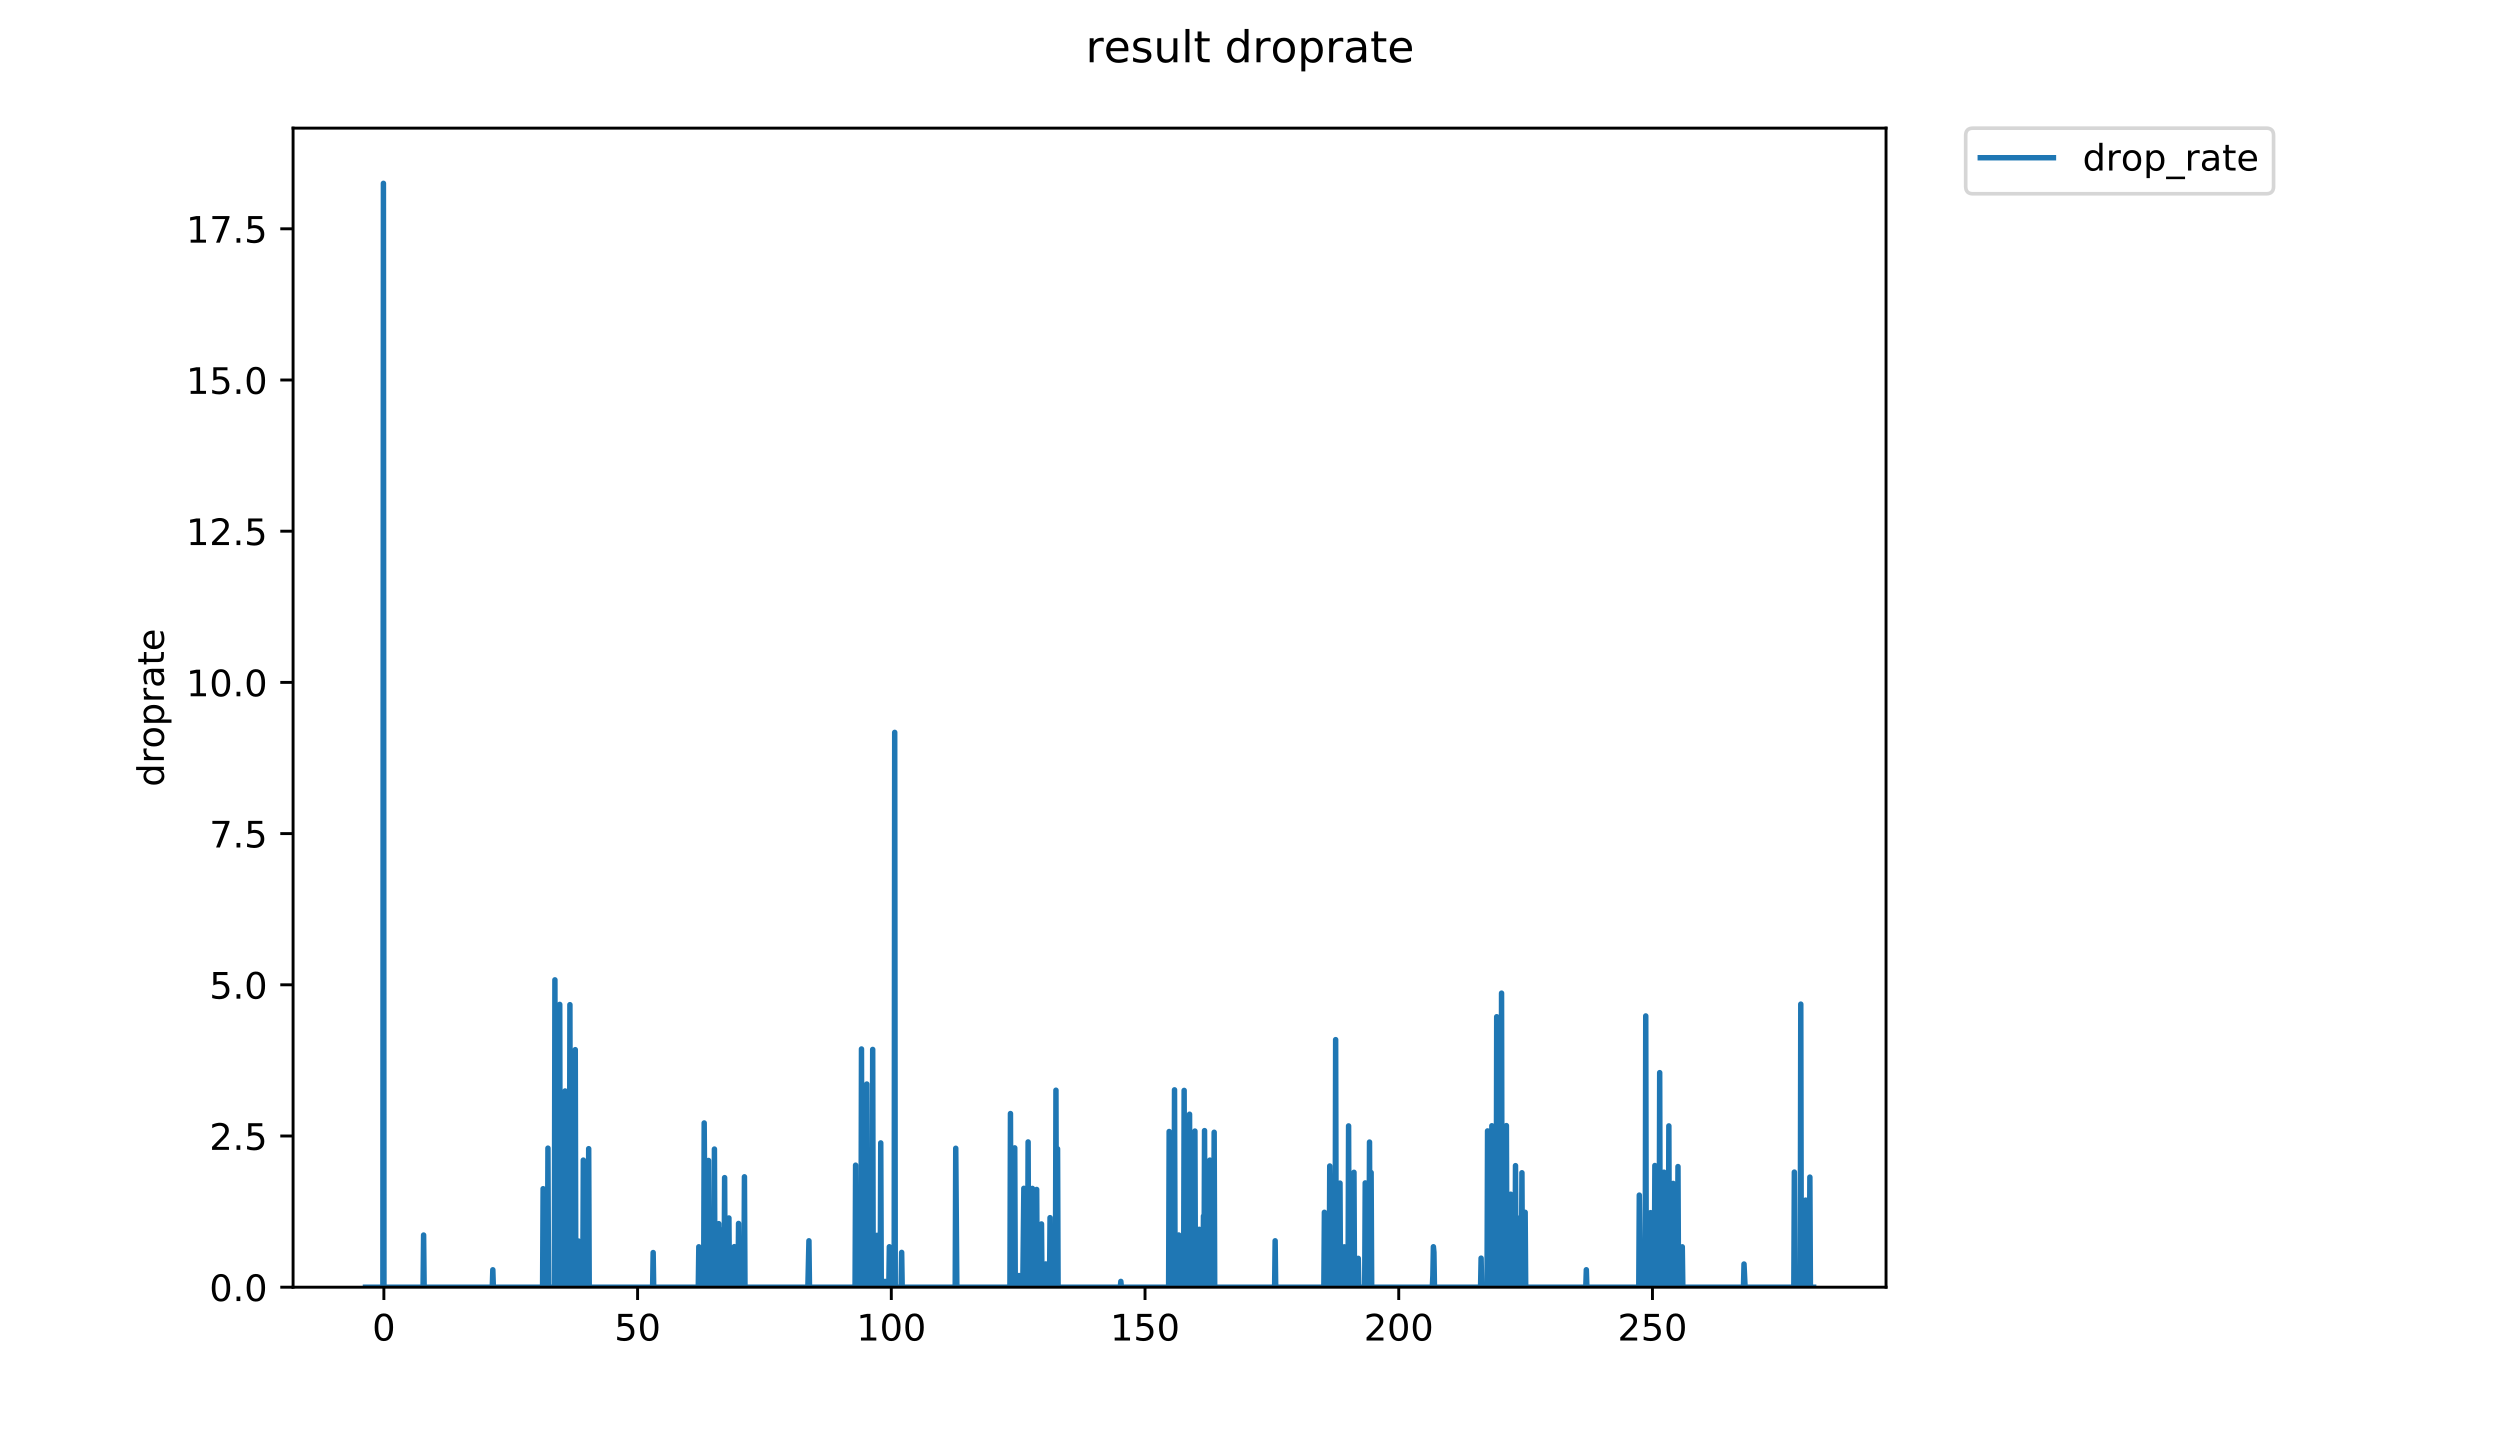 <?xml version="1.0" encoding="utf-8" standalone="no"?>
<!DOCTYPE svg PUBLIC "-//W3C//DTD SVG 1.1//EN"
  "http://www.w3.org/Graphics/SVG/1.1/DTD/svg11.dtd">
<!-- Created with matplotlib (https://matplotlib.org/) -->
<svg height="396pt" version="1.1" viewBox="0 0 684 396" width="684pt" xmlns="http://www.w3.org/2000/svg" xmlns:xlink="http://www.w3.org/1999/xlink">
 <defs>
  <style type="text/css">
*{stroke-linecap:butt;stroke-linejoin:round;}
  </style>
 </defs>
 <g id="figure_1">
  <g id="patch_1">
   <path d="M 0 396 
L 684 396 
L 684 0 
L 0 0 
z
" style="fill:#ffffff;"/>
  </g>
  <g id="axes_1">
   <g id="patch_2">
    <path d="M 80.186 352.174 
L 516.019 352.174 
L 516.019 35.062 
L 80.186 35.062 
z
" style="fill:#ffffff;"/>
   </g>
   <g id="matplotlib.axis_1">
    <g id="xtick_1">
     <g id="line2d_1">
      <defs>
       <path d="M 0 0 
L 0 3.5 
" id="m517646b235" style="stroke:#000000;stroke-width:0.8;"/>
      </defs>
      <g>
       <use style="stroke:#000000;stroke-width:0.8;" x="105.028" xlink:href="#m517646b235" y="352.174"/>
      </g>
     </g>
     <g id="text_1">
      <!-- 0 -->
      <defs>
       <path d="M 31.781 66.406 
Q 24.172 66.406 20.328 58.906 
Q 16.5 51.422 16.5 36.375 
Q 16.5 21.391 20.328 13.891 
Q 24.172 6.391 31.781 6.391 
Q 39.453 6.391 43.281 13.891 
Q 47.125 21.391 47.125 36.375 
Q 47.125 51.422 43.281 58.906 
Q 39.453 66.406 31.781 66.406 
z
M 31.781 74.219 
Q 44.047 74.219 50.516 64.516 
Q 56.984 54.828 56.984 36.375 
Q 56.984 17.969 50.516 8.266 
Q 44.047 -1.422 31.781 -1.422 
Q 19.531 -1.422 13.062 8.266 
Q 6.594 17.969 6.594 36.375 
Q 6.594 54.828 13.062 64.516 
Q 19.531 74.219 31.781 74.219 
z
" id="DejaVuSans-48"/>
      </defs>
      <g transform="translate(101.847 366.773)scale(0.1 -0.1)">
       <use xlink:href="#DejaVuSans-48"/>
      </g>
     </g>
    </g>
    <g id="xtick_2">
     <g id="line2d_2">
      <g>
       <use style="stroke:#000000;stroke-width:0.8;" x="174.445" xlink:href="#m517646b235" y="352.174"/>
      </g>
     </g>
     <g id="text_2">
      <!-- 50 -->
      <defs>
       <path d="M 10.797 72.906 
L 49.516 72.906 
L 49.516 64.594 
L 19.828 64.594 
L 19.828 46.734 
Q 21.969 47.469 24.109 47.828 
Q 26.266 48.188 28.422 48.188 
Q 40.625 48.188 47.75 41.5 
Q 54.891 34.812 54.891 23.391 
Q 54.891 11.625 47.562 5.094 
Q 40.234 -1.422 26.906 -1.422 
Q 22.312 -1.422 17.547 -0.641 
Q 12.797 0.141 7.719 1.703 
L 7.719 11.625 
Q 12.109 9.234 16.797 8.062 
Q 21.484 6.891 26.703 6.891 
Q 35.156 6.891 40.078 11.328 
Q 45.016 15.766 45.016 23.391 
Q 45.016 31 40.078 35.438 
Q 35.156 39.891 26.703 39.891 
Q 22.75 39.891 18.812 39.016 
Q 14.891 38.141 10.797 36.281 
z
" id="DejaVuSans-53"/>
      </defs>
      <g transform="translate(168.083 366.773)scale(0.1 -0.1)">
       <use xlink:href="#DejaVuSans-53"/>
       <use x="63.623" xlink:href="#DejaVuSans-48"/>
      </g>
     </g>
    </g>
    <g id="xtick_3">
     <g id="line2d_3">
      <g>
       <use style="stroke:#000000;stroke-width:0.8;" x="243.862" xlink:href="#m517646b235" y="352.174"/>
      </g>
     </g>
     <g id="text_3">
      <!-- 100 -->
      <defs>
       <path d="M 12.406 8.297 
L 28.516 8.297 
L 28.516 63.922 
L 10.984 60.406 
L 10.984 69.391 
L 28.422 72.906 
L 38.281 72.906 
L 38.281 8.297 
L 54.391 8.297 
L 54.391 0 
L 12.406 0 
z
" id="DejaVuSans-49"/>
      </defs>
      <g transform="translate(234.319 366.773)scale(0.1 -0.1)">
       <use xlink:href="#DejaVuSans-49"/>
       <use x="63.623" xlink:href="#DejaVuSans-48"/>
       <use x="127.246" xlink:href="#DejaVuSans-48"/>
      </g>
     </g>
    </g>
    <g id="xtick_4">
     <g id="line2d_4">
      <g>
       <use style="stroke:#000000;stroke-width:0.8;" x="313.279" xlink:href="#m517646b235" y="352.174"/>
      </g>
     </g>
     <g id="text_4">
      <!-- 150 -->
      <g transform="translate(303.735 366.773)scale(0.1 -0.1)">
       <use xlink:href="#DejaVuSans-49"/>
       <use x="63.623" xlink:href="#DejaVuSans-53"/>
       <use x="127.246" xlink:href="#DejaVuSans-48"/>
      </g>
     </g>
    </g>
    <g id="xtick_5">
     <g id="line2d_5">
      <g>
       <use style="stroke:#000000;stroke-width:0.8;" x="382.696" xlink:href="#m517646b235" y="352.174"/>
      </g>
     </g>
     <g id="text_5">
      <!-- 200 -->
      <defs>
       <path d="M 19.188 8.297 
L 53.609 8.297 
L 53.609 0 
L 7.328 0 
L 7.328 8.297 
Q 12.938 14.109 22.625 23.891 
Q 32.328 33.688 34.812 36.531 
Q 39.547 41.844 41.422 45.531 
Q 43.312 49.219 43.312 52.781 
Q 43.312 58.594 39.234 62.25 
Q 35.156 65.922 28.609 65.922 
Q 23.969 65.922 18.812 64.312 
Q 13.672 62.703 7.812 59.422 
L 7.812 69.391 
Q 13.766 71.781 18.938 73 
Q 24.125 74.219 28.422 74.219 
Q 39.75 74.219 46.484 68.547 
Q 53.219 62.891 53.219 53.422 
Q 53.219 48.922 51.531 44.891 
Q 49.859 40.875 45.406 35.406 
Q 44.188 33.984 37.641 27.219 
Q 31.109 20.453 19.188 8.297 
z
" id="DejaVuSans-50"/>
      </defs>
      <g transform="translate(373.152 366.773)scale(0.1 -0.1)">
       <use xlink:href="#DejaVuSans-50"/>
       <use x="63.623" xlink:href="#DejaVuSans-48"/>
       <use x="127.246" xlink:href="#DejaVuSans-48"/>
      </g>
     </g>
    </g>
    <g id="xtick_6">
     <g id="line2d_6">
      <g>
       <use style="stroke:#000000;stroke-width:0.8;" x="452.113" xlink:href="#m517646b235" y="352.174"/>
      </g>
     </g>
     <g id="text_6">
      <!-- 250 -->
      <g transform="translate(442.569 366.773)scale(0.1 -0.1)">
       <use xlink:href="#DejaVuSans-50"/>
       <use x="63.623" xlink:href="#DejaVuSans-53"/>
       <use x="127.246" xlink:href="#DejaVuSans-48"/>
      </g>
     </g>
    </g>
   </g>
   <g id="matplotlib.axis_2">
    <g id="ytick_1">
     <g id="line2d_7">
      <defs>
       <path d="M 0 0 
L -3.5 0 
" id="m5de145a9de" style="stroke:#000000;stroke-width:0.8;"/>
      </defs>
      <g>
       <use style="stroke:#000000;stroke-width:0.8;" x="80.186" xlink:href="#m5de145a9de" y="352.174"/>
      </g>
     </g>
     <g id="text_7">
      <!-- 0.0 -->
      <defs>
       <path d="M 10.688 12.406 
L 21 12.406 
L 21 0 
L 10.688 0 
z
" id="DejaVuSans-46"/>
      </defs>
      <g transform="translate(57.283 355.973)scale(0.1 -0.1)">
       <use xlink:href="#DejaVuSans-48"/>
       <use x="63.623" xlink:href="#DejaVuSans-46"/>
       <use x="95.41" xlink:href="#DejaVuSans-48"/>
      </g>
     </g>
    </g>
    <g id="ytick_2">
     <g id="line2d_8">
      <g>
       <use style="stroke:#000000;stroke-width:0.8;" x="80.186" xlink:href="#m5de145a9de" y="310.807"/>
      </g>
     </g>
     <g id="text_8">
      <!-- 2.5 -->
      <g transform="translate(57.283 314.606)scale(0.1 -0.1)">
       <use xlink:href="#DejaVuSans-50"/>
       <use x="63.623" xlink:href="#DejaVuSans-46"/>
       <use x="95.41" xlink:href="#DejaVuSans-53"/>
      </g>
     </g>
    </g>
    <g id="ytick_3">
     <g id="line2d_9">
      <g>
       <use style="stroke:#000000;stroke-width:0.8;" x="80.186" xlink:href="#m5de145a9de" y="269.439"/>
      </g>
     </g>
     <g id="text_9">
      <!-- 5.0 -->
      <g transform="translate(57.283 273.238)scale(0.1 -0.1)">
       <use xlink:href="#DejaVuSans-53"/>
       <use x="63.623" xlink:href="#DejaVuSans-46"/>
       <use x="95.41" xlink:href="#DejaVuSans-48"/>
      </g>
     </g>
    </g>
    <g id="ytick_4">
     <g id="line2d_10">
      <g>
       <use style="stroke:#000000;stroke-width:0.8;" x="80.186" xlink:href="#m5de145a9de" y="228.071"/>
      </g>
     </g>
     <g id="text_10">
      <!-- 7.5 -->
      <defs>
       <path d="M 8.203 72.906 
L 55.078 72.906 
L 55.078 68.703 
L 28.609 0 
L 18.312 0 
L 43.219 64.594 
L 8.203 64.594 
z
" id="DejaVuSans-55"/>
      </defs>
      <g transform="translate(57.283 231.871)scale(0.1 -0.1)">
       <use xlink:href="#DejaVuSans-55"/>
       <use x="63.623" xlink:href="#DejaVuSans-46"/>
       <use x="95.41" xlink:href="#DejaVuSans-53"/>
      </g>
     </g>
    </g>
    <g id="ytick_5">
     <g id="line2d_11">
      <g>
       <use style="stroke:#000000;stroke-width:0.8;" x="80.186" xlink:href="#m5de145a9de" y="186.704"/>
      </g>
     </g>
     <g id="text_11">
      <!-- 10.0 -->
      <g transform="translate(50.92 190.503)scale(0.1 -0.1)">
       <use xlink:href="#DejaVuSans-49"/>
       <use x="63.623" xlink:href="#DejaVuSans-48"/>
       <use x="127.246" xlink:href="#DejaVuSans-46"/>
       <use x="159.033" xlink:href="#DejaVuSans-48"/>
      </g>
     </g>
    </g>
    <g id="ytick_6">
     <g id="line2d_12">
      <g>
       <use style="stroke:#000000;stroke-width:0.8;" x="80.186" xlink:href="#m5de145a9de" y="145.336"/>
      </g>
     </g>
     <g id="text_12">
      <!-- 12.5 -->
      <g transform="translate(50.92 149.136)scale(0.1 -0.1)">
       <use xlink:href="#DejaVuSans-49"/>
       <use x="63.623" xlink:href="#DejaVuSans-50"/>
       <use x="127.246" xlink:href="#DejaVuSans-46"/>
       <use x="159.033" xlink:href="#DejaVuSans-53"/>
      </g>
     </g>
    </g>
    <g id="ytick_7">
     <g id="line2d_13">
      <g>
       <use style="stroke:#000000;stroke-width:0.8;" x="80.186" xlink:href="#m5de145a9de" y="103.969"/>
      </g>
     </g>
     <g id="text_13">
      <!-- 15.0 -->
      <g transform="translate(50.92 107.768)scale(0.1 -0.1)">
       <use xlink:href="#DejaVuSans-49"/>
       <use x="63.623" xlink:href="#DejaVuSans-53"/>
       <use x="127.246" xlink:href="#DejaVuSans-46"/>
       <use x="159.033" xlink:href="#DejaVuSans-48"/>
      </g>
     </g>
    </g>
    <g id="ytick_8">
     <g id="line2d_14">
      <g>
       <use style="stroke:#000000;stroke-width:0.8;" x="80.186" xlink:href="#m5de145a9de" y="62.601"/>
      </g>
     </g>
     <g id="text_14">
      <!-- 17.5 -->
      <g transform="translate(50.92 66.4)scale(0.1 -0.1)">
       <use xlink:href="#DejaVuSans-49"/>
       <use x="63.623" xlink:href="#DejaVuSans-55"/>
       <use x="127.246" xlink:href="#DejaVuSans-46"/>
       <use x="159.033" xlink:href="#DejaVuSans-53"/>
      </g>
     </g>
    </g>
    <g id="text_15">
     <!-- droprate -->
     <defs>
      <path d="M 45.406 46.391 
L 45.406 75.984 
L 54.391 75.984 
L 54.391 0 
L 45.406 0 
L 45.406 8.203 
Q 42.578 3.328 38.25 0.953 
Q 33.938 -1.422 27.875 -1.422 
Q 17.969 -1.422 11.734 6.484 
Q 5.516 14.406 5.516 27.297 
Q 5.516 40.188 11.734 48.094 
Q 17.969 56 27.875 56 
Q 33.938 56 38.25 53.625 
Q 42.578 51.266 45.406 46.391 
z
M 14.797 27.297 
Q 14.797 17.391 18.875 11.75 
Q 22.953 6.109 30.078 6.109 
Q 37.203 6.109 41.297 11.75 
Q 45.406 17.391 45.406 27.297 
Q 45.406 37.203 41.297 42.844 
Q 37.203 48.484 30.078 48.484 
Q 22.953 48.484 18.875 42.844 
Q 14.797 37.203 14.797 27.297 
z
" id="DejaVuSans-100"/>
      <path d="M 41.109 46.297 
Q 39.594 47.172 37.812 47.578 
Q 36.031 48 33.891 48 
Q 26.266 48 22.188 43.047 
Q 18.109 38.094 18.109 28.812 
L 18.109 0 
L 9.078 0 
L 9.078 54.688 
L 18.109 54.688 
L 18.109 46.188 
Q 20.953 51.172 25.484 53.578 
Q 30.031 56 36.531 56 
Q 37.453 56 38.578 55.875 
Q 39.703 55.766 41.062 55.516 
z
" id="DejaVuSans-114"/>
      <path d="M 30.609 48.391 
Q 23.391 48.391 19.188 42.75 
Q 14.984 37.109 14.984 27.297 
Q 14.984 17.484 19.156 11.844 
Q 23.344 6.203 30.609 6.203 
Q 37.797 6.203 41.984 11.859 
Q 46.188 17.531 46.188 27.297 
Q 46.188 37.016 41.984 42.703 
Q 37.797 48.391 30.609 48.391 
z
M 30.609 56 
Q 42.328 56 49.016 48.375 
Q 55.719 40.766 55.719 27.297 
Q 55.719 13.875 49.016 6.219 
Q 42.328 -1.422 30.609 -1.422 
Q 18.844 -1.422 12.172 6.219 
Q 5.516 13.875 5.516 27.297 
Q 5.516 40.766 12.172 48.375 
Q 18.844 56 30.609 56 
z
" id="DejaVuSans-111"/>
      <path d="M 18.109 8.203 
L 18.109 -20.797 
L 9.078 -20.797 
L 9.078 54.688 
L 18.109 54.688 
L 18.109 46.391 
Q 20.953 51.266 25.266 53.625 
Q 29.594 56 35.594 56 
Q 45.562 56 51.781 48.094 
Q 58.016 40.188 58.016 27.297 
Q 58.016 14.406 51.781 6.484 
Q 45.562 -1.422 35.594 -1.422 
Q 29.594 -1.422 25.266 0.953 
Q 20.953 3.328 18.109 8.203 
z
M 48.688 27.297 
Q 48.688 37.203 44.609 42.844 
Q 40.531 48.484 33.406 48.484 
Q 26.266 48.484 22.188 42.844 
Q 18.109 37.203 18.109 27.297 
Q 18.109 17.391 22.188 11.75 
Q 26.266 6.109 33.406 6.109 
Q 40.531 6.109 44.609 11.75 
Q 48.688 17.391 48.688 27.297 
z
" id="DejaVuSans-112"/>
      <path d="M 34.281 27.484 
Q 23.391 27.484 19.188 25 
Q 14.984 22.516 14.984 16.5 
Q 14.984 11.719 18.141 8.906 
Q 21.297 6.109 26.703 6.109 
Q 34.188 6.109 38.703 11.406 
Q 43.219 16.703 43.219 25.484 
L 43.219 27.484 
z
M 52.203 31.203 
L 52.203 0 
L 43.219 0 
L 43.219 8.297 
Q 40.141 3.328 35.547 0.953 
Q 30.953 -1.422 24.312 -1.422 
Q 15.922 -1.422 10.953 3.297 
Q 6 8.016 6 15.922 
Q 6 25.141 12.172 29.828 
Q 18.359 34.516 30.609 34.516 
L 43.219 34.516 
L 43.219 35.406 
Q 43.219 41.609 39.141 45 
Q 35.062 48.391 27.688 48.391 
Q 23 48.391 18.547 47.266 
Q 14.109 46.141 10.016 43.891 
L 10.016 52.203 
Q 14.938 54.109 19.578 55.047 
Q 24.219 56 28.609 56 
Q 40.484 56 46.344 49.844 
Q 52.203 43.703 52.203 31.203 
z
" id="DejaVuSans-97"/>
      <path d="M 18.312 70.219 
L 18.312 54.688 
L 36.812 54.688 
L 36.812 47.703 
L 18.312 47.703 
L 18.312 18.016 
Q 18.312 11.328 20.141 9.422 
Q 21.969 7.516 27.594 7.516 
L 36.812 7.516 
L 36.812 0 
L 27.594 0 
Q 17.188 0 13.234 3.875 
Q 9.281 7.766 9.281 18.016 
L 9.281 47.703 
L 2.688 47.703 
L 2.688 54.688 
L 9.281 54.688 
L 9.281 70.219 
z
" id="DejaVuSans-116"/>
      <path d="M 56.203 29.594 
L 56.203 25.203 
L 14.891 25.203 
Q 15.484 15.922 20.484 11.062 
Q 25.484 6.203 34.422 6.203 
Q 39.594 6.203 44.453 7.469 
Q 49.312 8.734 54.109 11.281 
L 54.109 2.781 
Q 49.266 0.734 44.188 -0.344 
Q 39.109 -1.422 33.891 -1.422 
Q 20.797 -1.422 13.156 6.188 
Q 5.516 13.812 5.516 26.812 
Q 5.516 40.234 12.766 48.109 
Q 20.016 56 32.328 56 
Q 43.359 56 49.781 48.891 
Q 56.203 41.797 56.203 29.594 
z
M 47.219 32.234 
Q 47.125 39.594 43.094 43.984 
Q 39.062 48.391 32.422 48.391 
Q 24.906 48.391 20.391 44.141 
Q 15.875 39.891 15.188 32.172 
z
" id="DejaVuSans-101"/>
     </defs>
     <g transform="translate(44.841 215.236)rotate(-90)scale(0.1 -0.1)">
      <use xlink:href="#DejaVuSans-100"/>
      <use x="63.477" xlink:href="#DejaVuSans-114"/>
      <use x="104.559" xlink:href="#DejaVuSans-111"/>
      <use x="165.74" xlink:href="#DejaVuSans-112"/>
      <use x="229.217" xlink:href="#DejaVuSans-114"/>
      <use x="270.33" xlink:href="#DejaVuSans-97"/>
      <use x="331.609" xlink:href="#DejaVuSans-116"/>
      <use x="370.818" xlink:href="#DejaVuSans-101"/>
     </g>
    </g>
   </g>
   <g id="line2d_15">
    <path clip-path="url(#p69fbbc4519)" d="M 99.997 352.174 
L 104.757 352.174 
L 104.902 50.163 
L 105.048 352.174 
L 115.751 352.174 
L 115.897 337.909 
L 116.043 352.174 
L 134.689 352.174 
L 134.835 347.415 
L 134.982 352.174 
L 148.45 352.174 
L 148.597 325.23 
L 148.748 352.174 
L 149.772 352.174 
L 149.918 314.135 
L 150.064 352.174 
L 151.675 352.174 
L 151.821 268.091 
L 151.969 352.174 
L 152.995 352.174 
L 153.142 274.807 
L 153.289 352.174 
L 154.461 352.174 
L 154.608 298.491 
L 154.754 352.174 
L 155.339 352.174 
L 155.486 336.415 
L 155.632 352.174 
L 155.779 352.174 
L 155.926 274.881 
L 156.073 352.174 
L 156.806 352.174 
L 156.953 347.428 
L 157.1 352.174 
L 157.247 352.174 
L 157.393 287.191 
L 157.539 352.174 
L 158.125 352.174 
L 158.272 339.543 
L 158.419 352.174 
L 159.448 352.174 
L 159.595 317.405 
L 159.742 345.859 
L 159.888 352.174 
L 160.918 352.174 
L 161.065 314.28 
L 161.211 352.174 
L 178.557 352.174 
L 178.704 342.701 
L 178.85 352.174 
L 191.048 352.174 
L 191.195 341.122 
L 191.341 352.174 
L 192.517 352.174 
L 192.667 307.243 
L 192.962 352.174 
L 193.698 352.174 
L 193.845 317.504 
L 193.992 350.597 
L 194.139 352.174 
L 195.319 352.174 
L 195.466 314.388 
L 195.613 352.174 
L 196.493 352.174 
L 196.64 334.79 
L 196.786 352.174 
L 197.668 352.174 
L 197.815 336.385 
L 197.962 352.174 
L 198.108 352.174 
L 198.255 322.203 
L 198.402 352.174 
L 199.285 352.174 
L 199.432 333.245 
L 199.578 352.174 
L 200.752 352.174 
L 200.898 341.079 
L 201.044 352.174 
L 201.923 352.174 
L 202.07 334.74 
L 202.216 352.174 
L 203.533 352.174 
L 203.679 321.973 
L 203.825 352.174 
L 221.033 352.174 
L 221.325 339.482 
L 221.472 352.174 
L 233.945 352.174 
L 234.091 318.794 
L 234.237 352.174 
L 235.554 352.174 
L 235.7 287.003 
L 235.846 352.174 
L 237.015 352.174 
L 237.161 296.594 
L 237.307 352.174 
L 238.622 352.174 
L 238.769 287.128 
L 238.914 352.174 
L 239.798 352.174 
L 239.945 337.991 
L 240.092 352.174 
L 240.825 352.174 
L 240.972 312.701 
L 241.119 352.174 
L 242.002 352.174 
L 242.149 350.597 
L 242.296 352.174 
L 243.177 352.174 
L 243.324 341.111 
L 243.47 352.174 
L 244.351 352.174 
L 244.498 347.437 
L 244.645 352.174 
L 244.791 200.382 
L 244.938 352.174 
L 246.548 352.174 
L 246.694 342.655 
L 246.841 352.174 
L 261.345 352.174 
L 261.491 314.171 
L 261.788 352.174 
L 276.315 352.174 
L 276.461 304.671 
L 276.608 352.174 
L 277.487 352.174 
L 277.633 314.062 
L 277.779 352.174 
L 278.658 352.174 
L 278.804 348.992 
L 278.95 352.174 
L 279.833 352.174 
L 280.124 325.126 
L 280.27 352.174 
L 281.147 352.174 
L 281.293 312.436 
L 281.44 352.174 
L 282.318 352.174 
L 282.464 325.152 
L 282.61 352.174 
L 283.488 352.174 
L 283.635 325.435 
L 283.78 352.174 
L 284.803 352.174 
L 284.95 334.872 
L 285.096 352.174 
L 285.973 352.174 
L 286.119 345.816 
L 286.266 352.174 
L 287.145 352.174 
L 287.292 333.155 
L 287.438 352.174 
L 288.321 352.174 
L 288.467 337.882 
L 288.613 352.174 
L 288.76 352.174 
L 288.906 298.285 
L 289.053 352.174 
L 289.2 352.174 
L 289.347 314.316 
L 289.494 352.174 
L 306.516 352.174 
L 306.663 350.595 
L 306.81 352.174 
L 319.734 352.174 
L 319.881 309.584 
L 320.028 352.174 
L 321.202 352.174 
L 321.348 298.182 
L 321.494 347.415 
L 321.64 352.174 
L 322.371 352.174 
L 322.517 337.896 
L 322.664 352.174 
L 323.835 352.174 
L 323.982 298.337 
L 324.128 352.174 
L 325.309 352.174 
L 325.461 304.853 
L 325.607 352.174 
L 326.488 352.174 
L 326.634 331.589 
L 326.781 352.174 
L 326.927 309.462 
L 327.074 352.174 
L 327.952 352.174 
L 328.099 336.34 
L 328.245 352.174 
L 329.122 352.174 
L 329.269 332.707 
L 329.415 352.174 
L 329.561 309.339 
L 329.707 352.174 
L 330.583 352.174 
L 330.73 350.594 
L 330.877 352.174 
L 331.023 317.405 
L 331.17 352.174 
L 331.608 352.174 
L 331.756 350.592 
L 331.903 352.174 
L 332.049 352.174 
L 332.196 309.789 
L 332.341 352.174 
L 348.735 352.174 
L 348.881 339.482 
L 349.027 352.174 
L 362.205 352.174 
L 362.353 331.687 
L 362.499 352.174 
L 363.67 352.174 
L 363.817 319.017 
L 364.258 352.174 
L 364.843 352.174 
L 364.989 350.583 
L 365.135 352.174 
L 365.281 352.174 
L 365.432 284.447 
L 365.586 352.174 
L 366.476 352.174 
L 366.622 323.699 
L 366.77 352.174 
L 367.652 352.174 
L 367.799 341.132 
L 367.945 352.174 
L 368.827 352.174 
L 368.974 308.049 
L 369.124 352.174 
L 370.299 352.174 
L 370.447 320.746 
L 370.594 352.174 
L 371.475 352.174 
L 371.622 344.287 
L 371.769 352.174 
L 373.378 352.174 
L 373.525 323.645 
L 373.673 352.174 
L 374.552 352.174 
L 374.698 312.474 
L 374.844 352.174 
L 374.99 352.174 
L 375.138 320.805 
L 375.293 352.174 
L 391.883 352.174 
L 392.03 349.022 
L 392.176 341.111 
L 392.322 342.646 
L 392.469 352.174 
L 405.084 352.174 
L 405.23 344.234 
L 405.377 352.174 
L 406.849 352.174 
L 406.995 309.421 
L 407.143 352.174 
L 408.025 352.174 
L 408.173 308.007 
L 408.319 352.174 
L 409.351 352.174 
L 409.498 278.177 
L 409.645 352.174 
L 410.235 352.174 
L 410.382 347.455 
L 410.529 352.174 
L 410.676 352.174 
L 410.823 271.726 
L 410.971 352.174 
L 412 352.174 
L 412.147 307.965 
L 412.294 352.174 
L 413.172 352.174 
L 413.318 326.742 
L 413.464 352.174 
L 414.493 352.174 
L 414.64 318.922 
L 414.786 352.174 
L 415.812 352.174 
L 415.959 333.155 
L 416.105 352.174 
L 416.252 352.174 
L 416.4 320.865 
L 416.547 352.174 
L 417.135 352.174 
L 417.282 331.687 
L 417.428 352.174 
L 433.872 352.174 
L 434.019 347.406 
L 434.165 352.174 
L 448.366 352.174 
L 448.513 326.984 
L 448.808 352.174 
L 450.128 352.174 
L 450.275 277.965 
L 450.422 352.174 
L 451.448 352.174 
L 451.596 331.784 
L 451.743 352.174 
L 452.622 352.174 
L 452.769 318.89 
L 452.915 352.174 
L 453.944 352.174 
L 454.09 293.474 
L 454.238 352.174 
L 455.125 352.174 
L 455.273 320.716 
L 455.419 352.174 
L 456.451 352.174 
L 456.598 308.049 
L 456.744 352.174 
L 457.624 352.174 
L 457.771 323.781 
L 457.919 352.174 
L 458.948 352.174 
L 459.096 319.174 
L 459.243 352.174 
L 460.125 352.174 
L 460.272 341.132 
L 460.419 352.174 
L 477.016 352.174 
L 477.162 345.84 
L 477.455 352.174 
L 490.788 352.174 
L 490.936 320.686 
L 491.083 352.174 
L 492.546 352.174 
L 492.693 274.733 
L 492.84 352.174 
L 493.865 352.174 
L 494.011 328.354 
L 494.157 352.174 
L 495.034 352.174 
L 495.18 322.06 
L 495.328 352.174 
L 496.209 352.174 
L 496.209 352.174 
" style="fill:none;stroke:#1f77b4;stroke-linecap:square;stroke-width:1.5;"/>
   </g>
   <g id="patch_3">
    <path d="M 80.186 352.174 
L 80.186 35.062 
" style="fill:none;stroke:#000000;stroke-linecap:square;stroke-linejoin:miter;stroke-width:0.8;"/>
   </g>
   <g id="patch_4">
    <path d="M 516.019 352.174 
L 516.019 35.062 
" style="fill:none;stroke:#000000;stroke-linecap:square;stroke-linejoin:miter;stroke-width:0.8;"/>
   </g>
   <g id="patch_5">
    <path d="M 80.186 352.174 
L 516.019 352.174 
" style="fill:none;stroke:#000000;stroke-linecap:square;stroke-linejoin:miter;stroke-width:0.8;"/>
   </g>
   <g id="patch_6">
    <path d="M 80.186 35.062 
L 516.019 35.062 
" style="fill:none;stroke:#000000;stroke-linecap:square;stroke-linejoin:miter;stroke-width:0.8;"/>
   </g>
   <g id="legend_1">
    <g id="patch_7">
     <path d="M 539.811 53.019 
L 620.047 53.019 
Q 622.047 53.019 622.047 51.019 
L 622.047 37.062 
Q 622.047 35.062 620.047 35.062 
L 539.811 35.062 
Q 537.811 35.062 537.811 37.062 
L 537.811 51.019 
Q 537.811 53.019 539.811 53.019 
z
" style="fill:#ffffff;opacity:0.8;stroke:#cccccc;stroke-linejoin:miter;"/>
    </g>
    <g id="line2d_16">
     <path d="M 541.811 43.161 
L 561.811 43.161 
" style="fill:none;stroke:#1f77b4;stroke-linecap:square;stroke-width:1.5;"/>
    </g>
    <g id="line2d_17"/>
    <g id="text_16">
     <!-- drop_rate -->
     <defs>
      <path d="M 50.984 -16.609 
L 50.984 -23.578 
L -0.984 -23.578 
L -0.984 -16.609 
z
" id="DejaVuSans-95"/>
     </defs>
     <g transform="translate(569.811 46.661)scale(0.1 -0.1)">
      <use xlink:href="#DejaVuSans-100"/>
      <use x="63.477" xlink:href="#DejaVuSans-114"/>
      <use x="104.559" xlink:href="#DejaVuSans-111"/>
      <use x="165.74" xlink:href="#DejaVuSans-112"/>
      <use x="229.217" xlink:href="#DejaVuSans-95"/>
      <use x="279.217" xlink:href="#DejaVuSans-114"/>
      <use x="320.33" xlink:href="#DejaVuSans-97"/>
      <use x="381.609" xlink:href="#DejaVuSans-116"/>
      <use x="420.818" xlink:href="#DejaVuSans-101"/>
     </g>
    </g>
   </g>
  </g>
  <g id="text_17">
   <!-- result droprate -->
   <defs>
    <path d="M 44.281 53.078 
L 44.281 44.578 
Q 40.484 46.531 36.375 47.5 
Q 32.281 48.484 27.875 48.484 
Q 21.188 48.484 17.844 46.438 
Q 14.5 44.391 14.5 40.281 
Q 14.5 37.156 16.891 35.375 
Q 19.281 33.594 26.516 31.984 
L 29.594 31.297 
Q 39.156 29.25 43.188 25.516 
Q 47.219 21.781 47.219 15.094 
Q 47.219 7.469 41.188 3.016 
Q 35.156 -1.422 24.609 -1.422 
Q 20.219 -1.422 15.453 -0.562 
Q 10.688 0.297 5.422 2 
L 5.422 11.281 
Q 10.406 8.688 15.234 7.391 
Q 20.062 6.109 24.812 6.109 
Q 31.156 6.109 34.562 8.281 
Q 37.984 10.453 37.984 14.406 
Q 37.984 18.062 35.516 20.016 
Q 33.062 21.969 24.703 23.781 
L 21.578 24.516 
Q 13.234 26.266 9.516 29.906 
Q 5.812 33.547 5.812 39.891 
Q 5.812 47.609 11.281 51.797 
Q 16.75 56 26.812 56 
Q 31.781 56 36.172 55.266 
Q 40.578 54.547 44.281 53.078 
z
" id="DejaVuSans-115"/>
    <path d="M 8.5 21.578 
L 8.5 54.688 
L 17.484 54.688 
L 17.484 21.922 
Q 17.484 14.156 20.5 10.266 
Q 23.531 6.391 29.594 6.391 
Q 36.859 6.391 41.078 11.031 
Q 45.312 15.672 45.312 23.688 
L 45.312 54.688 
L 54.297 54.688 
L 54.297 0 
L 45.312 0 
L 45.312 8.406 
Q 42.047 3.422 37.719 1 
Q 33.406 -1.422 27.688 -1.422 
Q 18.266 -1.422 13.375 4.438 
Q 8.5 10.297 8.5 21.578 
z
M 31.109 56 
z
" id="DejaVuSans-117"/>
    <path d="M 9.422 75.984 
L 18.406 75.984 
L 18.406 0 
L 9.422 0 
z
" id="DejaVuSans-108"/>
    <path id="DejaVuSans-32"/>
   </defs>
   <g transform="translate(297.048 17.038)scale(0.12 -0.12)">
    <use xlink:href="#DejaVuSans-114"/>
    <use x="41.082" xlink:href="#DejaVuSans-101"/>
    <use x="102.605" xlink:href="#DejaVuSans-115"/>
    <use x="154.705" xlink:href="#DejaVuSans-117"/>
    <use x="218.084" xlink:href="#DejaVuSans-108"/>
    <use x="245.867" xlink:href="#DejaVuSans-116"/>
    <use x="285.076" xlink:href="#DejaVuSans-32"/>
    <use x="316.863" xlink:href="#DejaVuSans-100"/>
    <use x="380.34" xlink:href="#DejaVuSans-114"/>
    <use x="421.422" xlink:href="#DejaVuSans-111"/>
    <use x="482.604" xlink:href="#DejaVuSans-112"/>
    <use x="546.08" xlink:href="#DejaVuSans-114"/>
    <use x="587.193" xlink:href="#DejaVuSans-97"/>
    <use x="648.473" xlink:href="#DejaVuSans-116"/>
    <use x="687.682" xlink:href="#DejaVuSans-101"/>
   </g>
  </g>
 </g>
 <defs>
  <clipPath id="p69fbbc4519">
   <rect height="317.112" width="435.833" x="80.186" y="35.062"/>
  </clipPath>
 </defs>
</svg>
